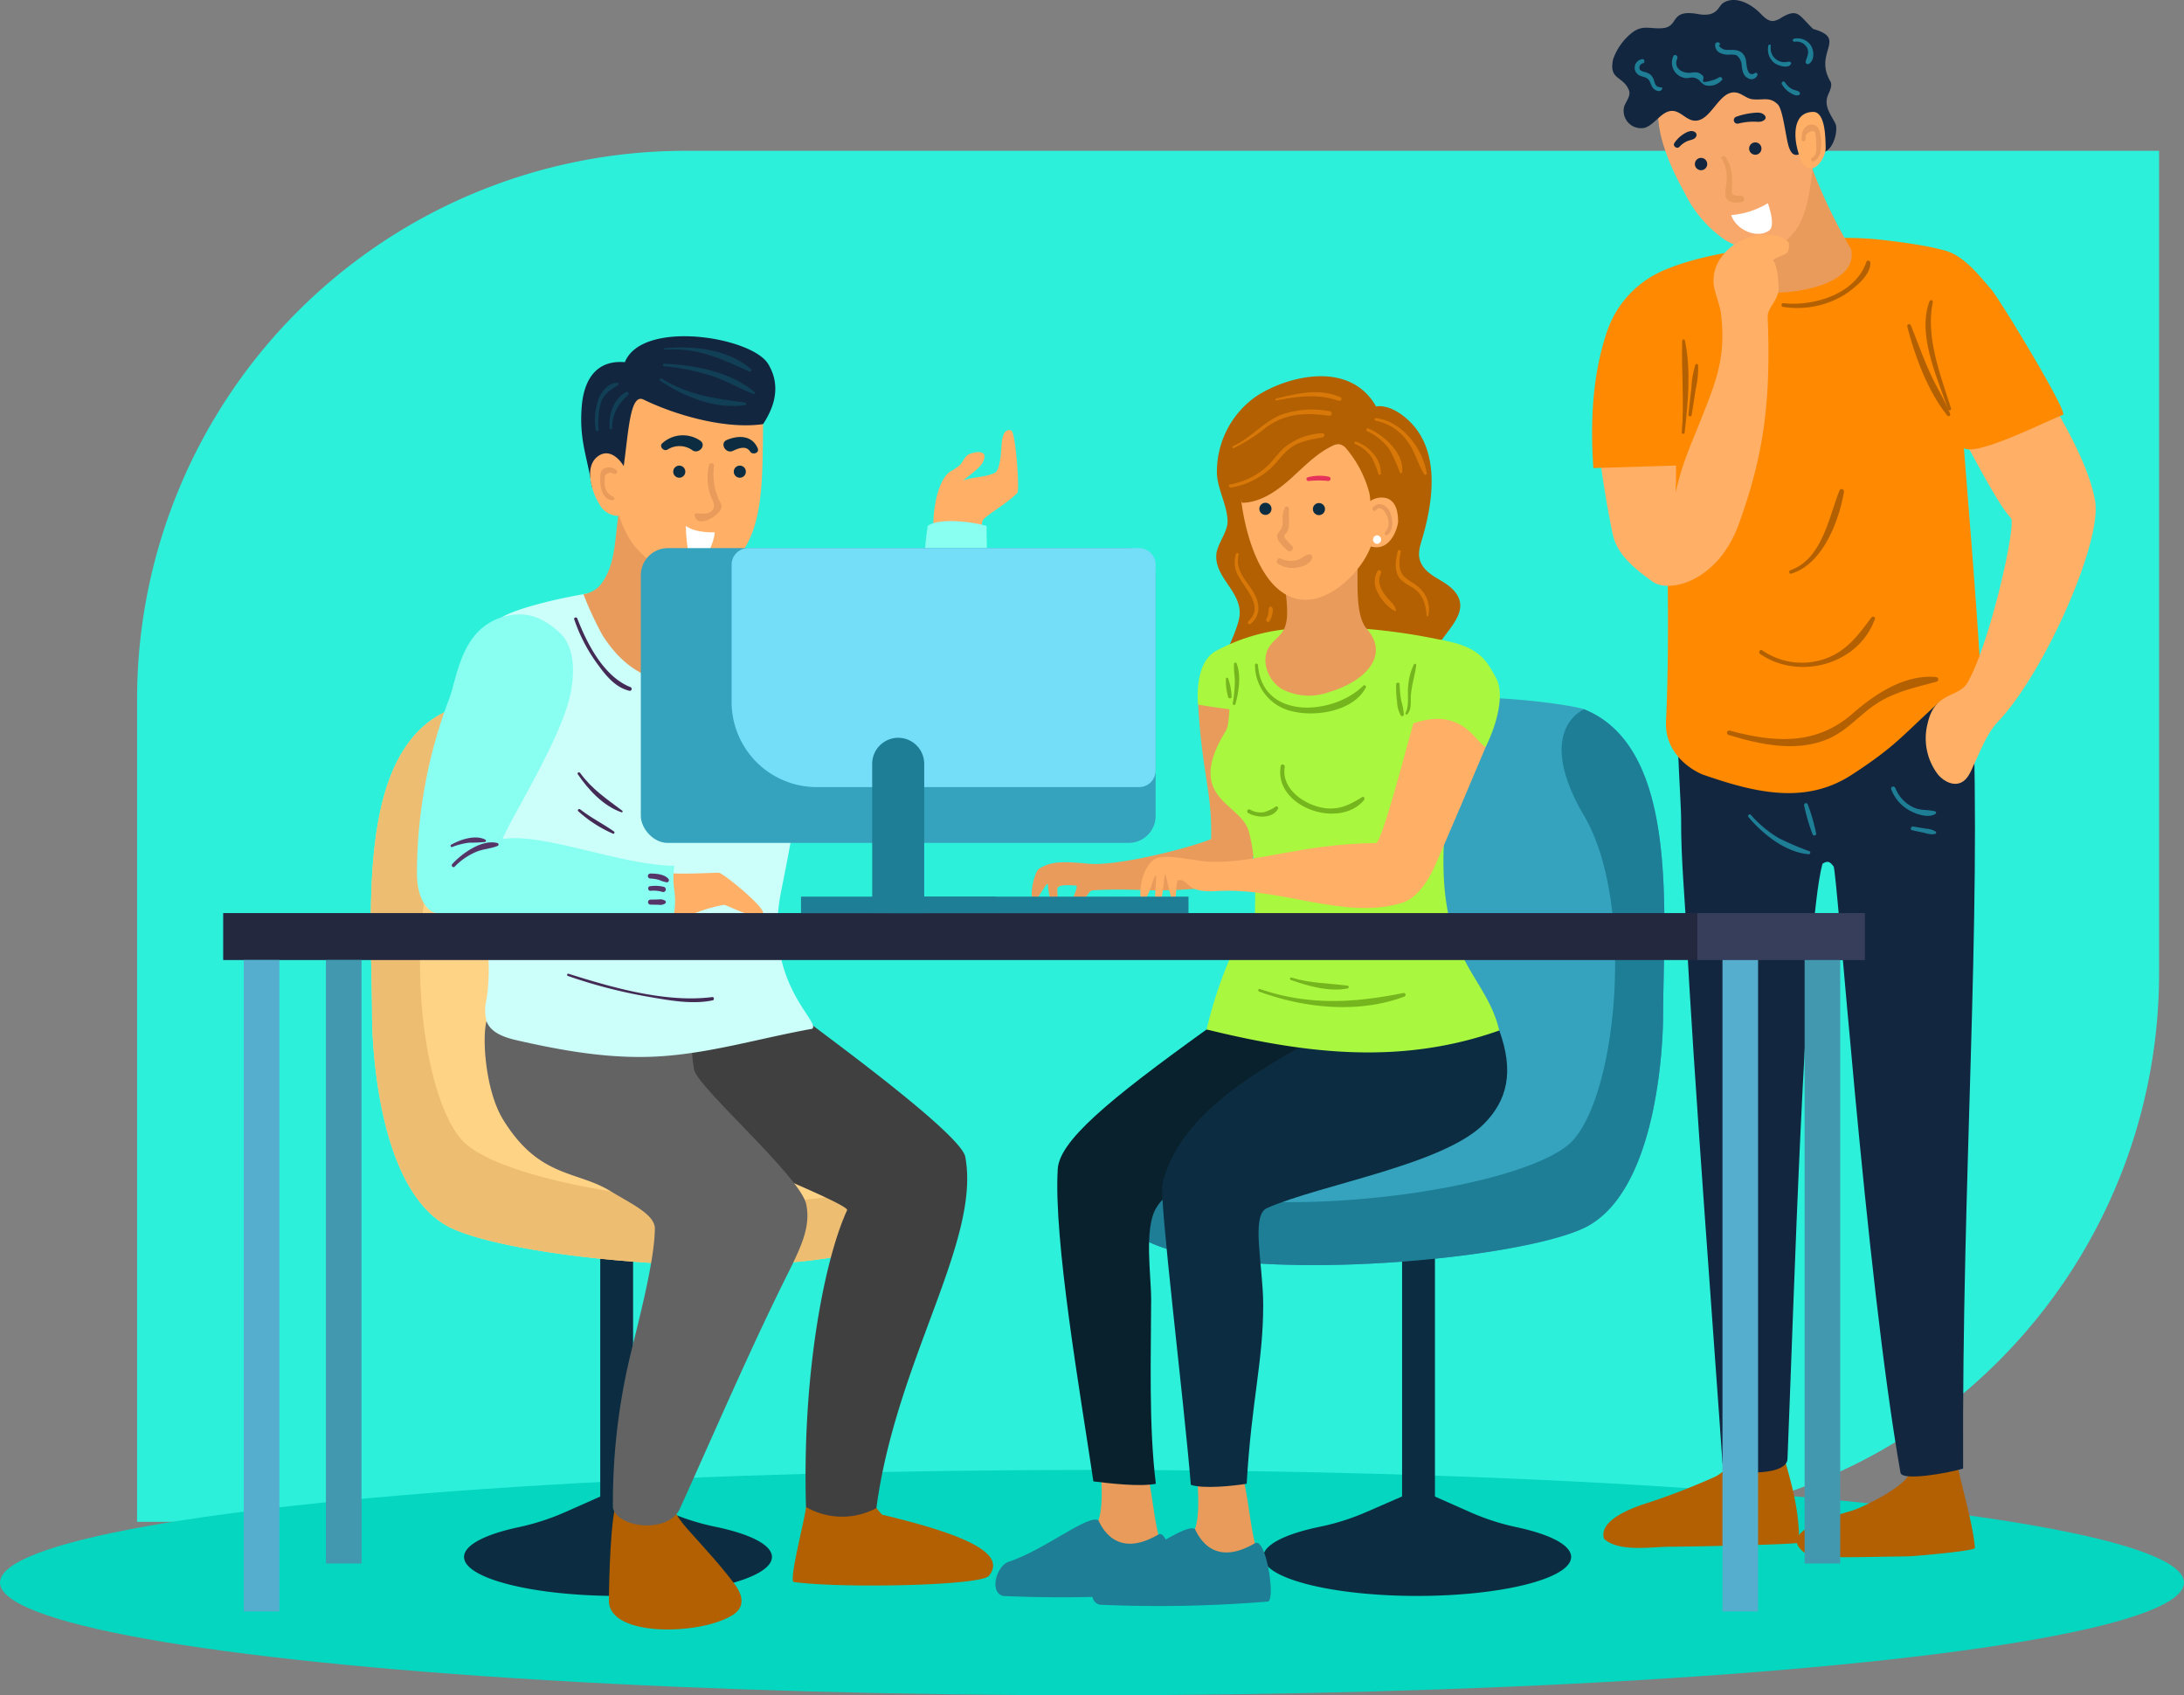 <svg xmlns="http://www.w3.org/2000/svg" width="318.636" height="247.298" viewBox="0 0 318.636 247.298">
  <rect x="0" y="0" width="318.636" height="247.298" fill="#808080" stroke="none"/>
  <g id="Grupo_128811" data-name="Grupo 128811" transform="translate(-895 -848.945)">
    <path id="Rectángulo_37513" data-name="Rectángulo 37513" d="M80,0H295a0,0,0,0,1,0,0V120a80,80,0,0,1-80,80H0a0,0,0,0,1,0,0V80A80,80,0,0,1,80,0Z" transform="translate(915 870.945)" fill="#2df0da"/>
    <g id="Grupo_128482" data-name="Grupo 128482" transform="translate(1612.374 1316.449)">
      <ellipse id="Elipse_5318" data-name="Elipse 5318" cx="159.318" cy="16.435" rx="159.318" ry="16.435" transform="translate(-717.374 -253.076)" fill="#05d6bf"/>
      <g id="Grupo_128385" data-name="Grupo 128385" transform="translate(-555.408 -365.772)">
        <path id="Trazado_187424" data-name="Trazado 187424" d="M-372.954-255.353c-.012,3.728-.749,25.93-11.668,30.976-11.614,5.364-60.406,9.031-66.92-.767a11.478,11.478,0,0,1-2.007-4.608,6.923,6.923,0,0,1,.132-2.745,5.871,5.871,0,0,1,.443-1.193A11.355,11.355,0,0,1-450.067-237c5.333-4.6,11.164-8.06,17.175-11.65,4.3-2.559,8.905-6.064,9.648-11.374,1.462-10.4-6.682-22.779-1.846-33.074a12.552,12.552,0,0,1,4.171-4.536c9.744-7.119,34.614-3.212,36.447-2.469C-370.484-294.449-372.911-270.215-372.954-255.353Z" transform="translate(453.627 301.843)" fill="#35a3be"/>
        <g id="Grupo_128384" data-name="Grupo 128384" transform="translate(22.329 73.014)">
          <rect id="Rectángulo_37546" data-name="Rectángulo 37546" width="4.794" height="46.69" transform="translate(20.263)" fill="#0c2d41"/>
          <path id="Trazado_187425" data-name="Trazado 187425" d="M-387.2-110.449l-7.4-3.283-7.5,3.268a34.118,34.118,0,0,1-6.789,2.178c-5.1,1.042-8.37,2.637-8.37,4.426,0,3.14,10.056,5.687,22.46,5.687s22.461-2.546,22.461-5.687c0-1.75-3.124-3.315-8.035-4.358A34.543,34.543,0,0,1-387.2-110.449Z" transform="translate(417.266 156.236)" fill="#0c2d41"/>
        </g>
        <path id="Trazado_187426" data-name="Trazado 187426" d="M-372.954-254.261c-.012,3.728-.749,25.93-11.668,30.976-11.614,5.364-60.406,9.031-66.92-.767a11.478,11.478,0,0,1-2.007-4.608,6.923,6.923,0,0,1,.132-2.745,14.558,14.558,0,0,1,3.565.971c17.708,7.191,57.194,1.5,63.738-5.693s9.036-34.757,1.641-47.342,0-15.545,0-15.545C-370.484-293.357-372.911-269.123-372.954-254.261Z" transform="translate(453.627 300.751)" fill="#1d7e96"/>
      </g>
      <g id="Grupo_128386" data-name="Grupo 128386" transform="translate(-663.276 -365.772)">
        <rect id="Rectángulo_37547" data-name="Rectángulo 37547" width="4.794" height="46.69" transform="translate(38.268 119.704) rotate(180)" fill="#0c2d41"/>
        <path id="Trazado_187427" data-name="Trazado 187427" d="M-629.094-255.353c.012,3.728.749,25.93,11.668,30.976,11.614,5.364,60.406,9.031,66.92-.767a11.47,11.47,0,0,0,2.008-4.608,6.922,6.922,0,0,0-.132-2.745,5.867,5.867,0,0,0-.443-1.193A11.354,11.354,0,0,0-551.981-237c-5.333-4.6-11.164-8.06-17.175-11.65-4.3-2.559-8.905-6.064-9.648-11.374-1.462-10.4,6.682-22.779,1.846-33.074a12.552,12.552,0,0,0-4.171-4.536c-9.744-7.119-34.614-3.212-36.447-2.469C-631.563-294.449-629.136-270.215-629.094-255.353Z" transform="translate(629.28 301.843)" fill="#ffd386"/>
        <path id="Trazado_187428" data-name="Trazado 187428" d="M-629.094-254.261c.012,3.728.749,25.93,11.668,30.976,11.614,5.364,60.406,9.031,66.92-.767a11.47,11.47,0,0,0,2.008-4.608,6.922,6.922,0,0,0-.132-2.745,14.559,14.559,0,0,0-3.565.971c-17.708,7.191-57.194,1.5-63.738-5.693s-9.037-34.757-1.642-47.342,0-15.545,0-15.545C-631.563-293.357-629.136-269.123-629.094-254.261Z" transform="translate(629.28 300.751)" fill="#edbe72"/>
        <path id="Trazado_187429" data-name="Trazado 187429" d="M-592.261-110.449l7.4-3.283,7.5,3.268a34.119,34.119,0,0,0,6.789,2.178c5.1,1.042,8.37,2.637,8.37,4.426,0,3.14-10.056,5.687-22.46,5.687s-22.461-2.546-22.461-5.687c0-1.75,3.124-3.315,8.035-4.358A34.541,34.541,0,0,0-592.261-110.449Z" transform="translate(620.728 229.251)" fill="#0c2d41"/>
      </g>
      <g id="Grupo_128413" data-name="Grupo 128413" transform="translate(-656.541 -418.454)">
        <g id="Grupo_128387" data-name="Grupo 128387" transform="translate(9.878 95.041)">
          <path id="Trazado_187430" data-name="Trazado 187430" d="M-528.878-100.5c6.742.944,27.3.56,28.465-.9,2.493-3.121-2.7-5.842-15.581-8.92a9.49,9.49,0,0,1-2.362-4.175c-2.275-.112-6.472,3.163-8.747,3.051C-527.2-109.92-529.688-100.54-528.878-100.5Z" transform="translate(573.984 187.186)" fill="#b26001"/>
          <path id="Trazado_187431" data-name="Trazado 187431" d="M-572.714-97.111c-.046,5.384,13.408,5.087,18.1,2.089,1.573-1,1.69-2.577.192-4.553-2.184-2.879-4.031-4.827-6.412-7.5-1.431-1.6-3.094-3.519-2.6-5.612-.08.338-5.771-.16-6.425-.01-3,.685-1.495-.276-1.988,2.134C-572.643-106.68-572.712-97.351-572.714-97.111Z" transform="translate(590.838 186.502)" fill="#b26001"/>
          <path id="Trazado_187432" data-name="Trazado 187432" d="M-516.506-208.2c2.285,12.3-10.086,29.663-12.969,51.24a10.563,10.563,0,0,1-10.27-.158c-.573-19.584,2.744-36.243,6-43.3.288-.625-9.988-4.856-14.132-6.719-3.276-1.474-6.64-3.008-9.124-5.6-4.344-4.538-5.154-11.411-4.677-17.674a2.566,2.566,0,0,1,.54-1.659,2.627,2.627,0,0,1,1.689-.563c6.962-.617,13.44-.308,20.72,5.286C-535.389-224.788-517.1-211.4-516.506-208.2Z" transform="translate(586.624 232.864)" fill="#404040"/>
          <path id="Trazado_187433" data-name="Trazado 187433" d="M-583.849-202.088c3.051,1.866,6.468,3.394,6.451,5.471-.04,4.88-2.548,14.088-3.668,18.838a91.949,91.949,0,0,0-2.448,21.907c.745,2.96,8.115,3.748,9.764.107,5.018-11.086,10.156-23.067,15.581-33.96,2.1-4.211,3.557-7.192,2.846-10.488-.862-4-15.749-16.952-16.341-19.572a26.244,26.244,0,0,1-.137-8.025l-25.282-2.2c-1.939-.168-4.431,1.46-4.875,3.117-.674,2.513-.149,10.2,2.439,14.391C-594.263-203.978-588.839-205.14-583.849-202.088Z" transform="translate(602.227 231.766)" fill="#636363"/>
        </g>
        <g id="Grupo_128388" data-name="Grupo 128388" transform="translate(43.514 13.694)">
          <path id="Trazado_187434" data-name="Trazado 187434" d="M-493.166-359.284a7.18,7.18,0,0,0,1.439-.975c.475-.513.7-1.3,1.344-1.571.919-.4,3.014-.717,1.907,1.306-.534.976-3.274,2.774-2.688,2.515,1.553-.567,2.993-.39,4.493-1.087.809-.376.924-3.067,1-4.154s.358-2.35,1.4-2.033c.66.2,1.255,8.74.9,9.111-1.411,1.46-3.922,2.852-4.894,3.807-.752.74.407,2.28-.9,3.176-1.2.816-4.953,3.669-6.161,0C-496.108-351.563-495.333-357.863-493.166-359.284Z" transform="translate(527.452 365.331)" fill="#ffaf66"/>
          <path id="Trazado_187435" data-name="Trazado 187435" d="M-522-313.96c6.059-6.534,4.048-19.383,5.546-29.058,1.6-1.181,6.29-.664,8.59,0,0,10.348,2.091,27.518-1.96,35.193a15.274,15.274,0,0,1-4.28,5.625c-2.884,2.036-6.824,1.947-10.168.813s-6.288-3.174-9.369-4.9c-3.12-1.745-6.441-3.2-9.222-5.443-5-4.036-7.816-16.469,1.807-16.753C-534.148-328.684-525.671-318.942-522-313.96Z" transform="translate(547.453 356.993)" fill="#89fff2"/>
        </g>
        <g id="Grupo_128394" data-name="Grupo 128394" transform="translate(6.355 37.198)">
          <path id="Trazado_187436" data-name="Trazado 187436" d="M-607.227-314.566c-1.411,3.615-.332,6.583-.493,10.46-.256,6.152-.5,12.4.973,18.38.742,3.008,1.914,5.908,2.481,8.954a29.111,29.111,0,0,1,.065,9.45,6.14,6.14,0,0,0,.028,2.987c.638,1.73,2.7,2.391,4.494,2.8,6.584,1.5,13.311,2.683,20.057,2.367,7.771-.364,15.3-2.693,22.958-4.057,1.374-.954-7.157-6.739-4.558-19.878,1.357-6.864,2.784-13.772,2.916-20.768.1-5.249-.876-10.453-1.846-15.613a6.344,6.344,0,0,0-1.16-3.072c-1-1.157-2.662-1.427-4.18-1.624-8.048-1.041-15.716-3.975-24.535-2.443-4.714.819-10.039,2.2-11.905,3.367C-604.7-321.523-605.727-318.411-607.227-314.566Z" transform="translate(607.964 327.057)" fill="#ccfff9"/>
          <g id="Grupo_128393" data-name="Grupo 128393" transform="translate(15.55 3.825)">
            <g id="Grupo_128389" data-name="Grupo 128389" transform="translate(1.027)">
              <path id="Trazado_187437" data-name="Trazado 187437" d="M-580.955-320.544a23.932,23.932,0,0,0,3.312,6.41c1.232,1.692,2.585,3.476,4.714,4a.281.281,0,0,0,.149-.542c-3.861-1.537-6.3-6.309-7.724-9.993-.107-.276-.551-.165-.451.125Z" transform="translate(580.97 320.827)" fill="#442b56"/>
            </g>
            <g id="Grupo_128390" data-name="Grupo 128390" transform="translate(1.524 22.588)">
              <path id="Trazado_187438" data-name="Trazado 187438" d="M-580.126-283.76c1.544,2.272,3.726,4.637,6.387,5.553.152.052.211-.157.1-.239-2.281-1.71-4.451-3.158-6.148-5.512-.146-.2-.483-.013-.34.2Z" transform="translate(580.161 284.044)" fill="#442b56"/>
            </g>
            <g id="Grupo_128391" data-name="Grupo 128391" transform="translate(1.566 27.949)">
              <path id="Trazado_187439" data-name="Trazado 187439" d="M-580.024-274.992a18.72,18.72,0,0,0,5.063,3.27c.2.072.291-.217.137-.325-1.61-1.132-3.361-2-4.921-3.223-.2-.154-.476.117-.278.278Z" transform="translate(580.092 275.316)" fill="#442b56"/>
            </g>
            <g id="Grupo_128392" data-name="Grupo 128392" transform="translate(0 51.965)">
              <path id="Trazado_187440" data-name="Trazado 187440" d="M-582.525-235.874a73.972,73.972,0,0,0,11.71,3.03c3.048.517,6.36,1.17,9.418.526.263-.055.209-.513-.065-.478-6.788.866-14.537-1.377-20.974-3.4-.209-.066-.294.255-.09.325Z" transform="translate(582.642 236.207)" fill="#442b56"/>
            </g>
          </g>
        </g>
        <g id="Grupo_128404" data-name="Grupo 128404" transform="translate(23.962)">
          <path id="Trazado_187441" data-name="Trazado 187441" d="M-578.757-334.637a49.427,49.427,0,0,0,2.768,5.964c3.814,6,8.24,6.891,11.8,6.936,5.784.072,9.723-10.533,9.667-11.087-.084-.824-2.849-.375-3.283-1.081-1.268-2.06.164-9.286-.317-9.221-4.514.6-14.814-8.392-15.562-2.928-.472,3.449-.472,7.074-2.307,9.664A3.943,3.943,0,0,1-578.757-334.637Z" transform="translate(579.086 372.269)" fill="#e89b5b"/>
          <path id="Trazado_187442" data-name="Trazado 187442" d="M-568.738-353.369c1.711,1.972,6.73,6.4,10.812,4.715a10.907,10.907,0,0,0,3.9-2.971c3.86-4.373,3.79-10.8,3.884-19.713.044-4.229-3.207-4.711-7.155-6.229-4.479-1.722-11.738-1.691-13.827,2.7C-573.7-369.464-572.606-357.827-568.738-353.369Z" transform="translate(576.68 384.156)" fill="#ffaf66"/>
          <path id="Trazado_187443" data-name="Trazado 187443" d="M-554.435-342.575s.061,5.738,1.511,5.62c1.349-.111,2.674-3.391,2.7-4.691C-550.22-341.646-552.924-341.476-554.435-342.575Z" transform="translate(569.7 370.243)" fill="#fff"/>
          <path id="Trazado_187444" data-name="Trazado 187444" d="M-573.087-368.686c.712-5.158.93-10.659,2.893-9.706,5.14,2.5,12.349,4.344,17.436,3.58,1.646-2.485,2.66-5.6.744-8.774-2.385-3.952-18.355-6.553-20.91-.261-5.394-.449-6.136,4.562-6.29,6.465-.407,5.032.879,7.445,1.462,11.728a18.637,18.637,0,0,1,4.108,1.274C-573.648-365.061-572.907-366.758-573.087-368.686Z" transform="translate(579.292 387.63)" fill="#12263f"/>
          <path id="Trazado_187445" data-name="Trazado 187445" d="M-571.462-356.093c-.553-2.1-2.417-4.529-4.308-3.462-2.4,1.352-1.263,5.238-.046,7.169a3.2,3.2,0,0,0,2.744,1.7C-570.535-350.836-571.462-356.093-571.462-356.093Z" transform="translate(578.477 376.896)" fill="#ffaf66"/>
          <circle id="Elipse_5319" data-name="Elipse 5319" cx="0.884" cy="0.884" r="0.884" transform="translate(13.424 18.872)" fill="#0c2d41"/>
          <g id="Grupo_128395" data-name="Grupo 128395" transform="translate(16.535 18.517)">
            <path id="Trazado_187446" data-name="Trazado 187446" d="M-550.244-357.22a8.046,8.046,0,0,0,.152,4.272c.193.628.711,1.368.542,1.924-.341,1.123-1.72.913-2.574.862a.246.246,0,0,0-.235.308c.428,1.859,3.026.273,3.661-.619.485-.68.211-1-.124-1.7a9.054,9.054,0,0,1-.7-4.947c.042-.412-.623-.493-.717-.1Z" transform="translate(552.366 357.478)" fill="#e89b5b"/>
          </g>
          <g id="Grupo_128396" data-name="Grupo 128396" transform="translate(11.657 14.439)">
            <path id="Trazado_187447" data-name="Trazado 187447" d="M-559.38-362.018a3.249,3.249,0,0,1,3.543.026c.9.765,2.2-.563,1.291-1.291a4.471,4.471,0,0,0-5.566.316c-.549.434.154,1.278.732.948Z" transform="translate(560.31 364.117)" fill="#0c2d41"/>
          </g>
          <circle id="Elipse_5320" data-name="Elipse 5320" cx="0.884" cy="0.884" r="0.884" transform="translate(22.257 18.872)" fill="#0c2d41"/>
          <g id="Grupo_128397" data-name="Grupo 128397" transform="translate(20.752 14.694)">
            <path id="Trazado_187448" data-name="Trazado 187448" d="M-540.491-362.028c-.8-1.94-2.833-1.963-4.537-1.228-1.062.458-.147,2.085.922,1.576.824-.392,1.906-.823,2.511.117.349.542,1.377.2,1.1-.466Z" transform="translate(545.5 363.702)" fill="#0c2d41"/>
          </g>
          <g id="Grupo_128398" data-name="Grupo 128398" transform="translate(2.775 19.121)">
            <path id="Trazado_187449" data-name="Trazado 187449" d="M-572.454-356.127a1.717,1.717,0,0,0-1.869-.141c-.485.357-.44,1.007-.449,1.544-.02,1.175.333,2.977,1.823,3.027a.26.26,0,0,0,.13-.48,2.02,2.02,0,0,1-1.3-1.853,4.111,4.111,0,0,1,0-.833q-.075-.7.835-.862.288.1.58.189a.324.324,0,0,0,.249-.59Z" transform="translate(574.773 356.494)" fill="#e89b5b"/>
          </g>
          <g id="Grupo_128399" data-name="Grupo 128399" transform="translate(11.452 6.144)">
            <path id="Trazado_187450" data-name="Trazado 187450" d="M-560.559-377.273c3.448,2.342,8.153,4.216,12.394,3.545.234-.037.142-.352-.051-.377-4.5-.585-8.175-1.049-12.154-3.491-.208-.128-.387.189-.189.323Z" transform="translate(560.644 377.625)" fill="#113f56"/>
          </g>
          <g id="Grupo_128400" data-name="Grupo 128400" transform="translate(11.921 4.014)">
            <path id="Trazado_187451" data-name="Trazado 187451" d="M-559.7-380.729a31.737,31.737,0,0,1,7.187,1.489c2.052.7,3.895,1.828,5.914,2.582a.151.151,0,0,0,.146-.251c-3.419-2.988-8.847-4.018-13.247-4.185-.238-.009-.23.343,0,.365Z" transform="translate(559.88 381.094)" fill="#113f56"/>
          </g>
          <g id="Grupo_128401" data-name="Grupo 128401" transform="translate(2.034 6.802)">
            <path id="Trazado_187452" data-name="Trazado 187452" d="M-575.467-369.718a11.026,11.026,0,0,1,.319-3.9c.475-1.4,1.381-1.866,2.518-2.63a.166.166,0,0,0-.083-.306c-1.177-.083-2.167,1.084-2.654,2.047a8.819,8.819,0,0,0-.521,4.784c.023.267.43.275.421,0Z" transform="translate(575.98 376.554)" fill="#113f56"/>
          </g>
          <g id="Grupo_128402" data-name="Grupo 128402" transform="translate(4.129 8.114)">
            <path id="Trazado_187453" data-name="Trazado 187453" d="M-572.207-369.1a6.487,6.487,0,0,1,.673-2.815,9.051,9.051,0,0,1,1.682-2.049.268.268,0,0,0-.323-.419c-1.791.943-2.6,3.39-2.35,5.283a.159.159,0,0,0,.318,0Z" transform="translate(572.569 374.418)" fill="#113f56"/>
          </g>
          <g id="Grupo_128403" data-name="Grupo 128403" transform="translate(12.002 1.633)">
            <path id="Trazado_187454" data-name="Trazado 187454" d="M-559.653-384.64c4.745-.351,8.216,1.258,12.4,3.176.214.1.48-.173.272-.353-3.341-2.9-8.444-3.462-12.672-3.02-.124.013-.128.206,0,.2Z" transform="translate(559.748 384.971)" fill="#113f56"/>
          </g>
        </g>
        <g id="Grupo_128412" data-name="Grupo 128412" transform="translate(0 40.572)">
          <g id="Grupo_128405" data-name="Grupo 128405">
            <path id="Trazado_187455" data-name="Trazado 187455" d="M-555.015-260.829c.558-.02,6.6,4.88,6.487,5.893-.171,1.552-5.1-1.145-5.712-1.2a21.224,21.224,0,0,0-4.189,1.2c-2.116.9-3.661-.2-5.889-.776-3.207-.829-4.874-3.072-3.565-6.116C-563.5-260.452-560.652-260.629-555.015-260.829Z" transform="translate(599.025 298.511)" fill="#ffaf66"/>
            <path id="Trazado_187456" data-name="Trazado 187456" d="M-613.686-309.056a71.854,71.854,0,0,0-4.627,25.125c-.029,4.295,1.875,5.882,2.847,5.943a228.105,228.105,0,0,0,34.674,0c.466-3.245-.437-3.646.029-6.891-8.015-.139-19.171-4.894-25.064-3.9,1.153-2.935,7.99-13.777,9.688-20.269.855-3.272,1.088-7.6-1.4-9.888-2.995-2.76-5.656-3.058-8.39-2.2C-611.957-319.238-612.407-312.323-613.686-309.056Z" transform="translate(618.313 321.563)" fill="#89fff2"/>
          </g>
          <g id="Grupo_128411" data-name="Grupo 128411" transform="translate(4.904 32.542)">
            <g id="Grupo_128406" data-name="Grupo 128406" transform="translate(0.162 0.715)">
              <path id="Trazado_187457" data-name="Trazado 187457" d="M-609.62-263.869a9.488,9.488,0,0,1,3.2-2.181c1.006-.412,2.117-.426,3.09-.858.175-.078.115-.349-.052-.394-2.267-.6-5.174,1.5-6.6,3.062-.227.247.133.613.371.371Z" transform="translate(610.064 267.408)" fill="#553568"/>
            </g>
            <g id="Grupo_128407" data-name="Grupo 128407">
              <path id="Trazado_187458" data-name="Trazado 187458" d="M-610.1-267.177a10.066,10.066,0,0,1,2.5-.631,22.927,22.927,0,0,0,2.3-.1.189.189,0,0,0,.045-.342c-1.456-.762-3.664-.013-4.988.743-.174.1-.058.409.141.333Z" transform="translate(610.327 268.572)" fill="#553568"/>
            </g>
            <g id="Grupo_128408" data-name="Grupo 128408" transform="translate(28.802 5.268)">
              <path id="Trazado_187459" data-name="Trazado 187459" d="M-563.072-259.263a4.991,4.991,0,0,1,1.293.208,4.722,4.722,0,0,0,1.1.343.311.311,0,0,0,.267-.465c-.551-.716-1.823-.822-2.663-.816a.365.365,0,0,0,0,.73Z" transform="translate(563.425 259.993)" fill="#553568"/>
            </g>
            <g id="Grupo_128409" data-name="Grupo 128409" transform="translate(28.827 7.06)">
              <path id="Trazado_187460" data-name="Trazado 187460" d="M-563.055-256.351a4.5,4.5,0,0,1,1.761.165.374.374,0,0,0,.373-.1.355.355,0,0,0,.112-.271.4.4,0,0,0-.281-.37,5.225,5.225,0,0,0-2.054-.088c-.372.055-.289.7.09.662Z" transform="translate(563.385 257.075)" fill="#553568"/>
            </g>
            <g id="Grupo_128410" data-name="Grupo 128410" transform="translate(28.802 9.041)">
              <path id="Trazado_187461" data-name="Trazado 187461" d="M-563.073-253.09l1.229.024a1.272,1.272,0,0,0,.951-.207.259.259,0,0,0,0-.364,1.269,1.269,0,0,0-.951-.208l-1.229.024a.366.366,0,0,0,0,.731Z" transform="translate(563.425 253.849)" fill="#553568"/>
            </g>
          </g>
        </g>
      </g>
      <g id="Grupo_128449" data-name="Grupo 128449" transform="translate(-485.092 -467.504)">
        <g id="Grupo_128420" data-name="Grupo 128420" transform="translate(1.641 97.766)">
          <path id="Trazado_187462" data-name="Trazado 187462" d="M-274.217-121.489c-1.228,1.967-6.754,4.7-8.444,5.171-8.839,2.48-8.745,4.556-6.692,6.072,1.148.848,5.943.67,15.081.52,1.1-.018,9.8-.791,9.768-1.225-.382-4.493-2.771-11.291-3.373-16.777a1.155,1.155,0,0,0-.579-.848,1.536,1.536,0,0,0-.809-.117l-6.156.233C-274.057-128.51-273.83-122.109-274.217-121.489Z" transform="translate(318.717 238.991)" fill="#b26001"/>
          <path id="Trazado_187463" data-name="Trazado 187463" d="M-320.073-120.992a100.592,100.592,0,0,1-9.688,3.783c-2.881.87-7.419,2.717-6.592,5.316,2.217,1.977,6.768,1.153,9.738,1.145,3.747-.01,18.727-.341,18.727-.6.014-6.312-1.9-10.735-3.155-16.094a66.935,66.935,0,0,0-7.232-.234C-318.832-124.859-316.544-122.962-320.073-120.992Z" transform="translate(336.452 238.611)" fill="#b26001"/>
          <g id="Grupo_128419" data-name="Grupo 128419" transform="translate(10.742)">
            <path id="Trazado_187464" data-name="Trazado 187464" d="M-312.323-192.63c.111,1.675,9.372,2.144,9.484-.591.887-21.52,2.5-77.153,5.1-86.841.755-.487,1.077-.333,1.624.38s4.628,59.328,9.761,88.447c.222,1.257,6.9.075,9.14-.6-.206-42.379,2.715-79.658,1.374-112.361-3.521-4.035-18.72-4.557-26.784-3.836-5.235.469-13.293.6-16.333,5.7,0,5.118.606,13.912.6,15.644-.036,6.089.571,11.721.846,17.8C-316.812-253.276-313.117-204.542-312.323-192.63Z" transform="translate(318.96 308.301)" fill="#12263f"/>
            <g id="Grupo_128418" data-name="Grupo 128418" transform="translate(10.377 16.976)">
              <g id="Grupo_128414" data-name="Grupo 128414" transform="translate(0 4.046)">
                <path id="Trazado_187465" data-name="Trazado 187465" d="M-302-273.652c2.1,2.494,5.408,5.139,8.79,5.407a.231.231,0,0,0,.116-.427,44.223,44.223,0,0,1-4.469-1.907,16.838,16.838,0,0,1-4.1-3.41c-.205-.232-.533.105-.338.338Z" transform="translate(302.062 274.068)" fill="#12263f"/>
              </g>
              <g id="Grupo_128415" data-name="Grupo 128415" transform="translate(8.16 2.408)">
                <path id="Trazado_187466" data-name="Trazado 187466" d="M-288.763-276.394a27.069,27.069,0,0,0,1.251,4.252c.112.235.54.13.506-.137a27.1,27.1,0,0,0-1.224-4.262.277.277,0,0,0-.533.147Z" transform="translate(288.775 276.736)" fill="#12263f"/>
              </g>
              <g id="Grupo_128416" data-name="Grupo 128416" transform="translate(20.853)">
                <path id="Trazado_187467" data-name="Trazado 187467" d="M-268.083-280.279a5.891,5.891,0,0,0,2.674,3.11c1,.553,2.712,1.145,3.771.512a.218.218,0,0,0-.052-.394c-1.1-.279-2.146-.067-3.239-.613a5.217,5.217,0,0,1-2.549-2.781c-.146-.371-.75-.212-.6.166Z" transform="translate(268.105 280.656)" fill="#12263f"/>
              </g>
              <g id="Grupo_128417" data-name="Grupo 128417" transform="translate(23.737 5.821)">
                <path id="Trazado_187468" data-name="Trazado 187468" d="M-263.2-270.621l1.832.39a3.062,3.062,0,0,0,1.493.148c.137-.04.225-.251.093-.352a2.934,2.934,0,0,0-1.414-.422l-1.853-.314c-.357-.061-.516.473-.152.551Z" transform="translate(263.409 271.177)" fill="#12263f"/>
              </g>
            </g>
          </g>
        </g>
        <g id="Grupo_128422" data-name="Grupo 128422" transform="translate(10.074 34.699)">
          <path id="Trazado_187469" data-name="Trazado 187469" d="M-322.719-406.089c.081,19.31,1.62,46.171.708,65.625-.239,5.09,4.418,7.426,5.454,7.787,7.592,2.639,14.907,4.385,21.643,0,6.388-4.159,7.221-5.561,12.361-10.233,3.136-2.851,6.709.106,6.693-.2-1.061-20.224-3.6-45.209-4.658-65.433-.057-1.089-9.835-2.166-10.935-2.263a48.951,48.951,0,0,0-11.836.388C-310.864-409.241-317.44-408.485-322.719-406.089Z" transform="translate(322.719 411.001)" fill="#ff8900"/>
          <g id="Grupo_128421" data-name="Grupo 128421" transform="translate(34.855 1.681)">
            <path id="Trazado_187470" data-name="Trazado 187470" d="M-235.12-363.8c.956,5.992-7.351,24.925-14.226,32.16-1.509,1.587-2.437,4.041-3.378,6.018-.513,1.08-.933,2.382-2.038,2.841-1.147.478-2.466-.243-3.279-1.182a8.675,8.675,0,0,1-1.519-7.493c1.025-4.679,4.524-3.67,5.832-5.965,3.276-5.747,7.154-23.054,6.307-23.984-2.889-3.168-8.021-14.533-12.278-20.619-1.113-1.591,9.831-7.8,11.352-6.048C-244.423-383.538-236.292-371.143-235.12-363.8Z" transform="translate(263.587 400.59)" fill="#ffaf66"/>
            <path id="Trazado_187471" data-name="Trazado 187471" d="M-242.182-384.131c-2.943,1.141-13.11,6.352-14.63,4.737-2.856-3.035-3.053-6.767-5.261-10.3a23.433,23.433,0,0,1-3.885-11.725c-.076-3.529,1.705-7.26,5.829-6.806,3.055.336,5.569,3.607,7.46,5.788C-251.356-400.923-241.392-384.437-242.182-384.131Z" transform="translate(265.961 408.263)" fill="#ff8900"/>
          </g>
        </g>
        <g id="Grupo_128433" data-name="Grupo 128433" transform="translate(2.929)">
          <path id="Trazado_187472" data-name="Trazado 187472" d="M-288.5-416.472c1.2,5.729-10.846,7.257-15.951,5.828a1.944,1.944,0,0,1-1.315-.844c-.323-.662.125-1.417.465-2.071,1.793-3.453.626-7.634-.57-11.336-.361-1.116,10.5-6.563,11.478-3.926A76.446,76.446,0,0,0-288.5-416.472Z" transform="translate(323.366 452.851)" fill="#e89b5b"/>
          <path id="Trazado_187473" data-name="Trazado 187473" d="M-319.525-434.9a17.655,17.655,0,0,0,5.928,6.827c2.612,1.572,6.158,1.9,8.637.128s3.283-5.029,3.708-8.035a28.8,28.8,0,0,0,.018-9.719,13.748,13.748,0,0,0-4.807-8.261,10.958,10.958,0,0,0-9.731-1.735C-326.907-452.247-323.864-442.691-319.525-434.9Z" transform="translate(330.148 463.126)" fill="#f9a86b"/>
          <path id="Trazado_187474" data-name="Trazado 187474" d="M-331.908-454.327c.305.793-.415,1.571-.7,2.37a2.534,2.534,0,0,0,3.044,3.085c1.556-.541,2.515-2.622,4.152-2.44,1.065.118,1.809,1.2,2.865,1.385,2.6.446,3.7-4.527,6.3-4.071.853.149,1.525.9,2.386.978,1.608.147,2.473-.391,3.643.721.856.812,1.221,5.4,1.728,6.468.875,2.257,2.589-.382,3.082,0,2.914,2.257,4.164-2.466,3.626-3.622s-1.791-2.541-1.08-4.2c.266-.619.674-1.408.335-1.99-2.5-4.278,2.574-6.21-2.5-7.633-2.056-1.933-2.16-3.093-4.6-1.682a3.02,3.02,0,0,1-1.188.518c-.786.069-1.417-.594-1.971-1.156-1.418-1.436-3.689-2.563-5.387-1.471-.739.475-.792,2.126-3.675,1.613-4.323-.769-2.576,1.934-5.325,2.076-1.7.088-2.67-.482-4.122.524a8.407,8.407,0,0,0-2.926,4.014C-334.892-455.8-332.721-456.44-331.908-454.327Z" transform="translate(334.355 467.504)" fill="#12263f"/>
          <path id="Trazado_187475" data-name="Trazado 187475" d="M-288.242-440.923c-3.5.044-2.422,4.848-2.422,4.848,1.271,6.333,4.295,2.242,4.258.443C-286.435-436.953-286.407-440.946-288.242-440.923Z" transform="translate(317.554 457.246)" fill="#ffaf66"/>
          <path id="Trazado_187476" data-name="Trazado 187476" d="M-312.907-429.1a.9.9,0,0,1-.9.9.9.9,0,0,1-.9-.9.9.9,0,0,1,.9-.9A.9.9,0,0,1-312.907-429.1Z" transform="translate(326.772 453.031)" fill="#12263f"/>
          <path id="Trazado_187477" data-name="Trazado 187477" d="M-300.021-432.776a.9.9,0,0,1-.9.9.9.9,0,0,1-.9-.9.9.9,0,0,1,.9-.9A.9.9,0,0,1-300.021-432.776Z" transform="translate(321.799 454.449)" fill="#12263f"/>
          <g id="Grupo_128423" data-name="Grupo 128423" transform="translate(15.948 22.764)">
            <path id="Trazado_187478" data-name="Trazado 187478" d="M-308.334-429.983a5.167,5.167,0,0,1,.722,2.892c-.008.761-.245,1.565-.2,2.314.079,1.191,1.505,1.258,2.437,1.017.515-.134.338-.8-.115-.855a3.267,3.267,0,0,1-1.157-.163c-.372-.224-.23-.423-.208-.835a13.982,13.982,0,0,0,0-1.843,5.6,5.6,0,0,0-.952-2.838c-.224-.322-.746-.031-.534.312Z" transform="translate(308.384 430.434)" fill="#e99c5b"/>
          </g>
          <path id="Trazado_187479" data-name="Trazado 187479" d="M-300.738-419.24a12.111,12.111,0,0,1-5.351,1.736c.726,2.187,3.8,3.5,5.537,2.256C-299.519-415.987-300.738-419.24-300.738-419.24Z" transform="translate(323.447 448.879)" fill="#fff"/>
          <g id="Grupo_128424" data-name="Grupo 128424" transform="translate(9.006 19.119)">
            <path id="Trazado_187480" data-name="Trazado 187480" d="M-318.886-434.072a3.381,3.381,0,0,1,1.2-.849c.43-.173,1-.184,1.236-.645a.489.489,0,0,0-.074-.578c-.52-.468-1.239-.115-1.75.205a4.546,4.546,0,0,0-1.341,1.306c-.3.436.371.943.728.562Z" transform="translate(319.689 436.37)" fill="#12263f"/>
          </g>
          <g id="Grupo_128425" data-name="Grupo 128425" transform="translate(17.733 16.431)">
            <path id="Trazado_187481" data-name="Trazado 187481" d="M-304.84-439.144a9.309,9.309,0,0,1,2.266-.285c.594,0,1.185.143,1.637-.323a.4.4,0,0,0,.061-.477c-.422-.624-1.153-.543-1.834-.469a10.505,10.505,0,0,0-2.407.551.52.52,0,0,0,.276,1Z" transform="translate(305.478 440.747)" fill="#12263f"/>
          </g>
          <g id="Grupo_128426" data-name="Grupo 128426" transform="translate(27.641 18.164)">
            <path id="Trazado_187482" data-name="Trazado 187482" d="M-288.782-435.76a3.374,3.374,0,0,1,.092-.735q1.238-.946,1.353-.048a4.944,4.944,0,0,1,.1,1.14c.037.756.214,1.888-.581,2.325-.34.187-.039.691.3.518a2.032,2.032,0,0,0,.967-1.845,5.873,5.873,0,0,0-.272-2.821,1.176,1.176,0,0,0-1.482-.622c-.873.323-1.032,1.271-1.042,2.088a.281.281,0,0,0,.562,0Z" transform="translate(289.344 437.925)" fill="#e99c5b"/>
          </g>
          <g id="Grupo_128427" data-name="Grupo 128427" transform="translate(3.286 8.631)">
            <path id="Trazado_187483" data-name="Trazado 187483" d="M-327.885-453.448a1.253,1.253,0,0,0-.294,2.426c.52.214,1.033.216,1.339.771.22.4.275.834.631,1.148s1.059.525,1.218-.066a.132.132,0,0,0-.092-.161,2.023,2.023,0,0,1-.594-.114c-.338-.186-.386-.547-.5-.862a2.031,2.031,0,0,0-.507-.872,2.454,2.454,0,0,0-1-.433c-.327-.1-.658-.212-.638-.633a.637.637,0,0,1,.518-.6c.333-.075.268-.644-.082-.607Z" transform="translate(329.004 453.45)" fill="#1d7e96"/>
          </g>
          <g id="Grupo_128428" data-name="Grupo 128428" transform="translate(8.726 8.023)">
            <path id="Trazado_187484" data-name="Trazado 187484" d="M-319.948-454.266a2.255,2.255,0,0,0,1.885,3.2,3.608,3.608,0,0,0,.465-.043,1.567,1.567,0,0,1,1.6.55,1.987,1.987,0,0,0,.742.542,2.469,2.469,0,0,0,2.354-.72c.263-.237-.071-.582-.352-.456a6.713,6.713,0,0,1-.647.333c-2.86.895-1.147-.131-1.824-.622a1.547,1.547,0,0,0-.763-.416,3.085,3.085,0,0,0-.919.046c-1.173.123-2.587-.623-1.969-2.078.165-.388-.4-.729-.574-.336Z" transform="translate(320.146 454.44)" fill="#1d7e96"/>
          </g>
          <g id="Grupo_128429" data-name="Grupo 128429" transform="translate(15.016 6.169)">
            <path id="Trazado_187485" data-name="Trazado 187485" d="M-309.334-456.988l.033-.018a.224.224,0,0,0,0-.385.412.412,0,0,0-.377-.039.31.31,0,0,0-.219.287,1.258,1.258,0,0,0,.825,1.283,2.76,2.76,0,0,0,1.174.211,3.032,3.032,0,0,1,1.1.071,1.9,1.9,0,0,1,.771,1.49c.092.7.189,1.49.889,1.848a.955.955,0,0,0,1.4-.384c.1-.214-.112-.489-.346-.346-1.267.779-1.22-1.541-1.346-1.988a1.923,1.923,0,0,0-.56-.973,1.87,1.87,0,0,0-1-.395,8.91,8.91,0,0,0-.906-.018h-.3a1.419,1.419,0,0,1-1.156-.641l-.252-.327-.016.034a.213.213,0,0,0,.288.289Z" transform="translate(309.903 457.458)" fill="#1d7e96"/>
          </g>
          <g id="Grupo_128430" data-name="Grupo 128430" transform="translate(22.728 6.506)">
            <path id="Trazado_187486" data-name="Trazado 187486" d="M-297.279-456.784a2.509,2.509,0,0,0,.883,2.561c.507.381,2.1.911,2.427.087a.178.178,0,0,0-.082-.2c-.271-.166-.451-.033-.755-.013a2.082,2.082,0,0,1-1.158-.276,2.064,2.064,0,0,1-.967-2.111c.026-.2-.306-.241-.349-.047Z" transform="translate(297.344 456.91)" fill="#1d7e96"/>
          </g>
          <g id="Grupo_128431" data-name="Grupo 128431" transform="translate(24.715 11.88)">
            <path id="Trazado_187487" data-name="Trazado 187487" d="M-294.072-447.769a3.416,3.416,0,0,0,1.166,1.232c.376.235,1.021.609,1.418.292a.23.23,0,0,0,.036-.278c-.215-.338-.75-.322-1.092-.5a2.829,2.829,0,0,1-1.075-1.008.263.263,0,0,0-.453.265Z" transform="translate(294.109 448.158)" fill="#1d7e96"/>
          </g>
          <g id="Grupo_128432" data-name="Grupo 128432" transform="translate(26.351 5.595)">
            <path id="Trazado_187488" data-name="Trazado 187488" d="M-291.161-457.9a1.708,1.708,0,0,1,1.837.965c.31.743-.073,1.223-.24,1.914a.313.313,0,0,0,.454.349c.884-.51.783-1.975.284-2.72a2.346,2.346,0,0,0-2.456-.941c-.289.063-.158.473.12.434Z" transform="translate(291.444 458.394)" fill="#1d7e96"/>
          </g>
        </g>
        <g id="Grupo_128434" data-name="Grupo 128434" transform="translate(0 34.232)">
          <path id="Trazado_187489" data-name="Trazado 187489" d="M-335.554-367.9c.678,2.912,3.286,4.974,5.783,6.757,2.434,1.737,9.538,0,12.582-8.425,3.648-10.1,4.691-17.863,4.2-30.217-.051-1.27,1.656-2.545,1.6-4.195-.148-4.228-1.056-3.941-.807-4.095,1.831-1.124,2.392-.5,2.305-2.5-1.5-1.9-7.4-1.826-10.153,2.53a5.686,5.686,0,0,0-.833,3.363c.053,1.118.917,3.2,1.057,4.307.78,6.165-.582,9.687-2.541,14.67-2.072,5.271-2.935,6.8-4.075,11.578a57.812,57.812,0,0,0-.335-10.08c-2.31.228-10.864-2.32-10.986.3C-337.934-380.224-336.058-370.07-335.554-367.9Z" transform="translate(338.603 411.76)" fill="#ffaf66"/>
          <path id="Trazado_187490" data-name="Trazado 187490" d="M-336.988-394.263c-2.108,6.317-2.41,13.159-1.952,19.8l12.353-.383c.162-2.528,1.268-14.2.689-18.8-.385-3.066.145-11.1-3.152-9.49A14.848,14.848,0,0,0-336.988-394.263Z" transform="translate(339.124 408.513)" fill="#ff8900"/>
        </g>
        <g id="Grupo_128443" data-name="Grupo 128443" transform="translate(13.083 38.021)">
          <g id="Grupo_128435" data-name="Grupo 128435" transform="translate(14.555)">
            <path id="Trazado_187491" data-name="Trazado 187491" d="M-293.922-398.844a13.317,13.317,0,0,0,8.928-1.729c1.362-.887,3.941-2.864,3.83-4.726a.3.3,0,0,0-.588-.08c-1.587,4.668-7.663,6.488-12.1,5.992-.307-.034-.381.491-.074.543Z" transform="translate(294.118 405.591)" fill="#b26001"/>
          </g>
          <g id="Grupo_128436" data-name="Grupo 128436" transform="translate(35.562 5.777)">
            <path id="Trazado_187492" data-name="Trazado 187492" d="M-256.191-380.409c-1.518-4.837-3.723-10.359-2.657-15.463a.253.253,0,0,0-.488-.135c-1.826,4.8,1.153,11.169,2.711,15.717.093.271.521.159.434-.119Z" transform="translate(259.91 396.183)" fill="#b26001"/>
          </g>
          <g id="Grupo_128437" data-name="Grupo 128437" transform="translate(32.884 9.263)">
            <path id="Trazado_187493" data-name="Trazado 187493" d="M-264.26-390.17c1.1,4.3,3.035,9.558,5.866,13.014a.24.24,0,0,0,.4-.232c-.728-1.932-1.874-3.7-2.747-5.57-1.123-2.407-2-4.9-2.985-7.359a.277.277,0,0,0-.533.147Z" transform="translate(264.271 390.507)" fill="#b26001"/>
          </g>
          <g id="Grupo_128438" data-name="Grupo 128438" transform="translate(0 11.492)">
            <path id="Trazado_187494" data-name="Trazado 187494" d="M-317.4-373.3c.481-4.331.954-9.138.031-13.436-.048-.223-.38-.163-.386.052-.141,4.474.318,8.891-.066,13.384-.023.272.392.265.421,0Z" transform="translate(317.82 386.876)" fill="#b26001"/>
          </g>
          <g id="Grupo_128439" data-name="Grupo 128439" transform="translate(0.961 15.073)">
            <path id="Trazado_187495" data-name="Trazado 187495" d="M-315.774-373.581c.2-1.283.411-2.566.6-3.853a13.5,13.5,0,0,0,.342-3.408.212.212,0,0,0-.413-.056,13.583,13.583,0,0,0-.566,3.377c-.159,1.29-.3,2.583-.438,3.875-.029.27.435.336.478.064Z" transform="translate(316.254 381.046)" fill="#b26001"/>
          </g>
          <g id="Grupo_128440" data-name="Grupo 128440" transform="translate(6.596 60.706)">
            <path id="Trazado_187496" data-name="Trazado 187496" d="M-306.849-298.258c4.592,1.4,9.776,2.547,14.4.634,2.439-1.008,4.17-2.918,6.218-4.5,3.007-2.326,6.193-2.917,9.742-3.906a.339.339,0,0,0-.09-.662c-4.59-.425-8.9,2.467-12.189,5.337-5.338,4.661-11.429,4.218-17.91,2.467a.328.328,0,0,0-.174.632Z" transform="translate(307.079 306.736)" fill="#b26001"/>
          </g>
          <g id="Grupo_128441" data-name="Grupo 128441" transform="translate(11.292 51.943)">
            <path id="Trazado_187497" data-name="Trazado 187497" d="M-299.293-315.567c5.636,3.874,14.344,1.6,16.738-5.1.115-.324-.338-.452-.513-.217-1.949,2.625-3.658,4.986-6.923,6.071a10.188,10.188,0,0,1-8.99-1.286c-.333-.221-.637.31-.312.534Z" transform="translate(299.432 321.006)" fill="#b26001"/>
          </g>
          <g id="Grupo_128442" data-name="Grupo 128442" transform="translate(15.673 33.32)">
            <path id="Trazado_187498" data-name="Trazado 187498" d="M-291.984-338.991c4.583-1.416,6.925-7.626,7.676-11.915a.347.347,0,0,0-.668-.184c-1.582,4-2.525,9.942-7.145,11.6-.308.111-.184.6.137.5Z" transform="translate(292.298 351.332)" fill="#b26001"/>
          </g>
        </g>
        <g id="Grupo_128448" data-name="Grupo 128448" transform="translate(22.76 114.743)">
          <g id="Grupo_128444" data-name="Grupo 128444" transform="translate(0 4.046)">
            <path id="Trazado_187499" data-name="Trazado 187499" d="M-302-273.652c2.1,2.494,5.408,5.139,8.79,5.407a.231.231,0,0,0,.116-.427,44.223,44.223,0,0,1-4.469-1.907,16.838,16.838,0,0,1-4.1-3.41c-.205-.232-.533.105-.338.338Z" transform="translate(302.062 274.068)" fill="#1d7e96"/>
          </g>
          <g id="Grupo_128445" data-name="Grupo 128445" transform="translate(8.16 2.408)">
            <path id="Trazado_187500" data-name="Trazado 187500" d="M-288.763-276.394a27.069,27.069,0,0,0,1.251,4.252c.112.235.54.13.506-.137a27.1,27.1,0,0,0-1.224-4.262.277.277,0,0,0-.533.147Z" transform="translate(288.775 276.736)" fill="#1d7e96"/>
          </g>
          <g id="Grupo_128446" data-name="Grupo 128446" transform="translate(20.853)">
            <path id="Trazado_187501" data-name="Trazado 187501" d="M-268.083-280.279a5.891,5.891,0,0,0,2.674,3.11c1,.553,2.712,1.145,3.771.512a.218.218,0,0,0-.052-.394c-1.1-.279-2.146-.067-3.239-.613a5.217,5.217,0,0,1-2.549-2.781c-.146-.371-.75-.212-.6.166Z" transform="translate(268.105 280.656)" fill="#1d7e96"/>
          </g>
          <g id="Grupo_128447" data-name="Grupo 128447" transform="translate(23.737 5.821)">
            <path id="Trazado_187502" data-name="Trazado 187502" d="M-263.2-270.621l1.832.39a3.062,3.062,0,0,0,1.493.148c.137-.04.225-.251.093-.352a2.934,2.934,0,0,0-1.414-.422l-1.853-.314c-.357-.061-.516.473-.152.551Z" transform="translate(263.409 271.177)" fill="#1d7e96"/>
          </g>
        </g>
      </g>
      <g id="Grupo_128478" data-name="Grupo 128478" transform="translate(-572.144 -412.621)">
        <path id="Trazado_187503" data-name="Trazado 187503" d="M-398.413-354.3c-.505,1.7-1.149,3.6,1.967,5.5,1.323.809,2.751,1.53,3.391,3,.939,2.154-1.151,4.277-2.477,6.156a11,11,0,0,0-1.3,9.6,15.021,15.021,0,0,1,.829,2.557,6.89,6.89,0,0,1-.214,2.7,12.255,12.255,0,0,1-7.577,8.672,10.5,10.5,0,0,1-10.577-2.548,11.864,11.864,0,0,1-9.366-5.423c-2.176-3.271,1.426-13.829-1.977-11.625-4.836,3.134.741-4.722.72-7.922-.021-3.233-3.6-5.179-3.423-8.419.086-1.54,1.655-3.334,1.648-4.877-.01-2.3-1.519-4.83-1.556-7.108a13.4,13.4,0,0,1,5.843-11.237c4.574-2.939,13.574-5.183,17.379,1.56,0,0,2.025-.549,4.8,2.085C-397.35-368.825-395.616-363.69-398.413-354.3Z" transform="translate(460.637 378.131)" fill="#b26001"/>
        <g id="Grupo_128450" data-name="Grupo 128450" transform="translate(0 92.047)">
          <path id="Trazado_187504" data-name="Trazado 187504" d="M-461.826-112.684c-.943,2.467-3.153,4.225-5.445,5.537a8.982,8.982,0,0,0-2.4,1.689,2.538,2.538,0,0,0-.547,2.723q8.592-1.993,17.273-3.578a1.138,1.138,0,0,0,.871-.456,1.137,1.137,0,0,0-.094-.924c-1.921-4.715-1.533-10.266-3.454-14.981-.1-.243-2.516.338-2.727.182a25.353,25.353,0,0,0-3.434-.242S-460.758-115.48-461.826-112.684Z" transform="translate(476.843 187.526)" fill="#e89b5b"/>
          <path id="Trazado_187505" data-name="Trazado 187505" d="M-457.114-104.35c-5.962,3.487-8.136-.792-8.747-2.082-1.481-.888-7.97,4.386-13.057,6.035-1.831.593-2.913,4.544-.8,5.012a195.643,195.643,0,0,0,24.558-.468C-454.116-96.483-455.5-105.291-457.114-104.35Z" transform="translate(480.879 181.274)" fill="#1d7e96"/>
          <path id="Trazado_187506" data-name="Trazado 187506" d="M-438.886-110.611c-.943,2.467-3.153,4.225-5.445,5.537a8.982,8.982,0,0,0-2.4,1.689,2.538,2.538,0,0,0-.547,2.723q8.592-1.993,17.273-3.578a1.138,1.138,0,0,0,.871-.456,1.137,1.137,0,0,0-.094-.924c-1.921-4.715-1.533-10.266-3.454-14.981-.1-.243-2.516.338-2.727.182a25.347,25.347,0,0,0-3.434-.242S-437.819-113.407-438.886-110.611Z" transform="translate(467.991 186.726)" fill="#e89b5b"/>
          <path id="Trazado_187507" data-name="Trazado 187507" d="M-434.175-102.277c-5.962,3.487-8.136-.792-8.747-2.082-1.481-.888-7.97,4.386-13.058,6.035-1.831.593-2.913,4.544-.8,5.012a195.51,195.51,0,0,0,24.558-.467C-431.177-94.41-432.566-103.218-434.175-102.277Z" transform="translate(472.027 180.474)" fill="#1d7e96"/>
          <path id="Trazado_187508" data-name="Trazado 187508" d="M-466.12-203.956c-.62,10.382,3.3,32.72,5.2,45.55,2.355.291,6.788.814,9.114.348-1.051-8.405-.7-18.778-.685-26.87.006-3.518-1.049-10.224.685-13.285,1.428-2.521,4.766-3.944,10.157-6.2s11.079-3.121,16.722-4.638c11.644-3.13,10.879-14.265,8.464-17.469-6.626,1.256-21.239,1.961-27.938,2.187C-458.915-213.9-465.876-208.038-466.12-203.956Z" transform="translate(475.209 227.577)" fill="#09212d"/>
          <path id="Trazado_187509" data-name="Trazado 187509" d="M-441.227-202.524c-.523,2.182,3.133,31.619,4.136,43.954,1.856.628,6.215.154,8.149-.154.723-12.33,2.41-17.725,2.41-26.121,0-5.765-1.851-13.04.561-14.1,7.82-3.431,25.726-6.307,31.638-12.27,3.442-3.472,4.418-7.636,2.247-13.634-.656-1.813-4.957-2.35-6.745-3.073-1.522-.616-3.244-.229-4.838.165-5.278,1.3-8.438.208-13.158,2.908C-424.447-220.487-438.534-213.755-441.227-202.524Z" transform="translate(465.597 228.242)" fill="#0c2d41"/>
        </g>
        <path id="Trazado_187510" data-name="Trazado 187510" d="M-446.092-283.652c-3.565,1.455-13.959,3.977-17.791,3.6-3.982-.395-5.555-.337-7.278.7-.813.491-1.7,4.972-.552,4.542.444-.166,1.648-2.671,1.81-2.266.2,3.374,1.674,5.357,1.372.82-.061-.92,1.9-.641,2.681-.628.661.01-.98,2.5-.318,2.5,2.1,0,1.917-1.745,2.864-1.8,4.339-.265,7.586.052,10.12.012,5.914-.095,11.529-.785,12.285-2.283,3.478-6.885-.555-16.766-.839-24.474-.233-6.328-6.672-7.757-6.245-.338C-447.392-292.99-445.916-290.664-446.092-283.652Z" transform="translate(477.553 351.172)" fill="#e89b5b"/>
        <path id="Trazado_187511" data-name="Trazado 187511" d="M-390.568-310.508a30.684,30.684,0,0,1-2.153,9.943c-1.8,5.064-3.99,8.843-4.195,13.5-.755,17.227,6.143,19.009,8.09,27.249-14.264,5.038-28.007,3.46-42.7-.15a61.9,61.9,0,0,1,3.3-10.13c.611-1.536,3.705-5.035,3.745-6.687.125-5.2,0-8.8-.9-12.1-1.14-4.161-9.388-4.689-3.446-14.47.486-.8.463-1.333.637-3.322,0,0-2.247-.278-4.576-.679,0,0-.706-6.049,2.641-7.847a27.63,27.63,0,0,1,9.871-3.112c6.068-.769,6-.667,12.1-.084a88.174,88.174,0,0,1,10.921,1.622C-392.158-315.339-390.439-313.152-390.568-310.508Z" transform="translate(462.336 355.258)" fill="#a9f73f"/>
        <g id="Grupo_128451" data-name="Grupo 128451" transform="translate(21.138 38.44)">
          <path id="Trazado_187512" data-name="Trazado 187512" d="M-406.337-302.7c-1.208,4.232-4.881,18.487-5.728,18.5-11.251.158-17.251,2.977-24.268,2.731-1.9-.066-5.637-1.037-7.491-.6s-2.838,3.8-2.6,5.693c1,1.648,1.749-2.813,2.2-3.1.263-.166-.254,3.178,0,3.5,1,1.248,1-1.313,1.362-3.7.082-.534.953,4.675,1.334,4.173s.226-3.237.6-3.274c1.722-.173.8,1.888,5.545,1.589,9.571-.6,18.63,4.285,27.115,1.719,2.7-.816,4.431-4.6,4.794-5.406,1.277-2.841,6.385-14.87,7.581-17.747s1.546-8.507-.59-10.774C-401.113-314.31-404.808-308.061-406.337-302.7Z" transform="translate(446.458 313.853)" fill="#ffaf66"/>
          <path id="Trazado_187513" data-name="Trazado 187513" d="M-371.442-299.91c1.671-3.323,2.818-7.77,1.487-10.11s-2.23-4.492-7.906-5.469c-4.951-.852-4.686,10.208-4.773,12.4C-374.907-306.174-372.888-300.421-371.442-299.91Z" transform="translate(421.828 315.536)" fill="#a9f73f"/>
        </g>
        <g id="Grupo_128461" data-name="Grupo 128461" transform="translate(33.597 41.769)">
          <g id="Grupo_128452" data-name="Grupo 128452" transform="translate(1.025)">
            <path id="Trazado_187514" data-name="Trazado 187514" d="M-424.11-304.065c.488-1.728.861-4.215.166-5.917a.188.188,0,0,0-.368.05c-.075.888.128,1.809.12,2.706a21.243,21.243,0,0,1-.306,3.054c-.039.249.316.363.388.107Z" transform="translate(424.501 310.114)" fill="#75b51d"/>
          </g>
          <g id="Grupo_128453" data-name="Grupo 128453" transform="translate(0 2.215)">
            <path id="Trazado_187515" data-name="Trazado 187515" d="M-425.314-303.746a8.54,8.54,0,0,0-.516-2.681.17.17,0,0,0-.308.041,8.5,8.5,0,0,0,.327,2.707c.052.276.534.217.5-.067Z" transform="translate(426.17 306.507)" fill="#75b51d"/>
          </g>
          <g id="Grupo_128454" data-name="Grupo 128454" transform="translate(26.216 0.185)">
            <path id="Trazado_187516" data-name="Trazado 187516" d="M-383.219-302.447c.669-.716.478-1.7.528-2.626.087-1.572.6-3.024.79-4.566.021-.181-.251-.234-.332-.09a8.513,8.513,0,0,0-.835,3.072c-.162,1.209.185,2.935-.394,4.022-.08.15.119.32.243.187Z" transform="translate(383.48 309.812)" fill="#75b51d"/>
          </g>
          <g id="Grupo_128455" data-name="Grupo 128455" transform="translate(24.858 2.936)">
            <path id="Trazado_187517" data-name="Trazado 187517" d="M-385.687-305.084a16.25,16.25,0,0,0,.139,2.533,4.531,4.531,0,0,0,.527,1.984.25.25,0,0,0,.462-.125,8.784,8.784,0,0,0-.371-1.942,15.745,15.745,0,0,1-.243-2.449.257.257,0,0,0-.515,0Z" transform="translate(385.691 305.333)" fill="#75b51d"/>
          </g>
          <g id="Grupo_128456" data-name="Grupo 128456" transform="translate(4.271 0.151)">
            <path id="Trazado_187518" data-name="Trazado 187518" d="M-419.216-309.661a6.92,6.92,0,0,0,5.43,6.751c3.444.863,8.96-.024,10.731-3.46a.231.231,0,0,0-.36-.278c-4.324,4.314-14.76,5.115-15.371-3.013-.02-.273-.438-.28-.43,0Z" transform="translate(419.216 309.869)" fill="#75b51d"/>
          </g>
          <g id="Grupo_128457" data-name="Grupo 128457" transform="translate(7.938 14.851)">
            <path id="Trazado_187519" data-name="Trazado 187519" d="M-413.16-285.71c-1.084,5.958,8.564,9.371,12.172,4.963.173-.211-.047-.572-.312-.4-1.767,1.12-3.387,1.922-5.572,1.581-2.738-.427-6.241-2.707-5.7-5.977.063-.381-.516-.55-.587-.162Z" transform="translate(413.245 285.931)" fill="#75b51d"/>
          </g>
          <g id="Grupo_128458" data-name="Grupo 128458" transform="translate(3.126 20.99)">
            <path id="Trazado_187520" data-name="Trazado 187520" d="M-420.944-274.99c1.215.742,3.57.864,4.361-.589a.241.241,0,0,0-.327-.327,6.276,6.276,0,0,1-1.672.8,2.987,2.987,0,0,1-2.074-.373.286.286,0,0,0-.289.493Z" transform="translate(421.08 275.933)" fill="#75b51d"/>
          </g>
          <g id="Grupo_128459" data-name="Grupo 128459" transform="translate(4.744 47.615)">
            <path id="Trazado_187521" data-name="Trazado 187521" d="M-418.314-232.2c6.562,2.432,14.493,3.249,21.172.738a.272.272,0,0,0-.144-.524c-7.25,1.455-13.8,1.844-20.925-.584-.236-.08-.331.286-.1.37Z" transform="translate(418.445 232.578)" fill="#75b51d"/>
          </g>
          <g id="Grupo_128460" data-name="Grupo 128460" transform="translate(9.383 45.945)">
            <path id="Trazado_187522" data-name="Trazado 187522" d="M-410.768-234.945c2.5.9,5.617,1.769,8.291,1.244.2-.038.207-.378,0-.406-2.792-.376-5.454-.327-8.2-1.18-.221-.069-.308.267-.095.343Z" transform="translate(410.89 235.297)" fill="#75b51d"/>
          </g>
        </g>
        <g id="Grupo_128477" data-name="Grupo 128477" transform="translate(34.067 1.998)">
          <path id="Trazado_187523" data-name="Trazado 187523" d="M-407.473-318.052a8.516,8.516,0,0,1-6.943-.5c-2.023-1.28-3.059-4.224-1.709-6.2.6-.884,1.586-1.482,2.082-2.43a5.409,5.409,0,0,0,.464-2.3c.16-3.653-2.012-9.932.868-11.587,2.829-1.625,8.715-.668,9.271,2.111.5,2.486-.6,9.321,1.5,11.688C-398.76-323.681-401.638-319.808-407.473-318.052Z" transform="translate(422.059 362.138)" fill="#e89b5b"/>
          <path id="Trazado_187524" data-name="Trazado 187524" d="M-413.36-342.74c4.195.086,8.517-4.568,9.649-7.881a33.871,33.871,0,0,0,1.25-4.347,15.13,15.13,0,0,0-2.122-11.621c-4.966-7-17.384-5.445-18.245,3.868C-423.377-356.773-420.835-342.893-413.36-342.74Z" transform="translate(424.438 373.359)" fill="#ffaf66"/>
          <path id="Trazado_187525" data-name="Trazado 187525" d="M-422.627-358.412c2.625-.077,4.95-1.683,6.912-3.428s3.79-3.729,6.159-4.862a1.925,1.925,0,0,1,1.042-.254,1.666,1.666,0,0,1,.975.588,16.6,16.6,0,0,1,3.337,6.282c.43,1.306-.079,3.144,1.021,3.97a1,1,0,0,0,.615.259,1.016,1.016,0,0,0,.653-.406c1.788-1.972,2.513-4.663,3.085-7.262a11.344,11.344,0,0,0,.3-5.008,4.153,4.153,0,0,0-3.362-3.333c-1.19-.1-2.488.475-3.53-.11a5.894,5.894,0,0,1-1.31-1.341c-2.82-3.106-11.123-1.07-14.251,1.722C-424.5-368.453-423.268-358.393-422.627-358.412Z" transform="translate(424.619 374.878)" fill="#b26001"/>
          <path id="Trazado_187526" data-name="Trazado 187526" d="M-388.5-345.811c-.01-1.3-.224-2.876-1.62-3.4a2.919,2.919,0,0,0-3.32,1.337c-.59,1.037-.255,5.276.735,5.615C-389.467-341.149-388.493-345.3-388.5-345.811Z" transform="translate(413.18 365.025)" fill="#ffaf66"/>
          <circle id="Elipse_5321" data-name="Elipse 5321" cx="0.884" cy="0.884" r="0.884" transform="translate(12.247 16.499)" fill="#0c2d41"/>
          <path id="Trazado_187527" data-name="Trazado 187527" d="M-416.406-347.188a.884.884,0,0,1-.884.884.884.884,0,0,1-.884-.884.884.884,0,0,1,.884-.884A.884.884,0,0,1-416.406-347.188Z" transform="translate(422.614 364.534)" fill="#0c2d41"/>
          <g id="Grupo_128462" data-name="Grupo 128462" transform="translate(7.028 17.004)">
            <path id="Trazado_187528" data-name="Trazado 187528" d="M-412.832-347.018a3.562,3.562,0,0,0-.3,1.923,2.257,2.257,0,0,1-.5,1.561,1.48,1.48,0,0,0-.311.5c-.169.771.983,1.806,1.491,2.254s1.147-.386.567-.735a.873.873,0,0,0-.381-.1c-.258-.03-.387.256-.352.462a.733.733,0,0,0,.093.279l.735-.567a6.991,6.991,0,0,1-.567-.6c-.215-.248-.61-.572-.535-.938.022-.107.263-.294.33-.4.6-.963.2-2.31.348-3.378.049-.351-.412-.622-.616-.26Z" transform="translate(413.96 347.189)" fill="#e89b5b"/>
          </g>
          <g id="Grupo_128463" data-name="Grupo 128463" transform="translate(11.309 12.512)">
            <path id="Trazado_187529" data-name="Trazado 187529" d="M-406.637-353.733a14.547,14.547,0,0,1,2.856,0v-.63h-.032a.312.312,0,0,0-.083.61l.031.007a.315.315,0,0,0,.167-.607,6.681,6.681,0,0,0-3.088.081c-.356.085-.2.607.149.542Z" transform="translate(406.988 354.503)" fill="#e6335a"/>
          </g>
          <g id="Grupo_128464" data-name="Grupo 128464" transform="translate(6.959 23.986)">
            <path id="Trazado_187530" data-name="Trazado 187530" d="M-413.867-334.454a3.879,3.879,0,0,0,2.755.574c.827-.138,1.965-.535,2.213-1.425a.412.412,0,0,0-.5-.5c-.642.158-1.1.672-1.769.833a3.488,3.488,0,0,1-2.273-.208.422.422,0,0,0-.426.727Z" transform="translate(414.073 335.819)" fill="#e89b5b"/>
          </g>
          <g id="Grupo_128465" data-name="Grupo 128465" transform="translate(21.011 21.207)">
            <path id="Trazado_187531" data-name="Trazado 187531" d="M-390.585-339.095a.626.626,0,0,0,0-1.25.626.626,0,0,0,0,1.25Z" transform="translate(391.189 340.345)" fill="#fff"/>
          </g>
          <g id="Grupo_128466" data-name="Grupo 128466" transform="translate(20.923 16.672)">
            <path id="Trazado_187532" data-name="Trazado 187532" d="M-390.829-346.84c.806-.944,1.6.528,1.759,1.2a1.966,1.966,0,0,1-.405,1.993c-.209.19.069.564.306.4,1.03-.728.83-2.325.4-3.352s-1.754-1.632-2.517-.593c-.194.264.242.6.456.352Z" transform="translate(391.333 347.729)" fill="#e89b5b"/>
          </g>
          <g id="Grupo_128467" data-name="Grupo 128467" transform="translate(0 6.316)">
            <path id="Trazado_187533" data-name="Trazado 187533" d="M-425.111-356.663a11.389,11.389,0,0,0,5.838-2.843c.944-.89,1.634-1.993,2.658-2.8,1.476-1.159,3.155-1.341,4.926-1.707.321-.066.255-.617-.079-.58a9.507,9.507,0,0,0-5.539,2.074c-1.065.973-1.825,2.187-2.949,3.114a11.041,11.041,0,0,1-4.979,2.289c-.3.06-.169.507.124.451Z" transform="translate(425.404 364.593)" fill="#d87808"/>
          </g>
          <g id="Grupo_128468" data-name="Grupo 128468" transform="translate(0.508 2.885)">
            <path id="Trazado_187534" data-name="Trazado 187534" d="M-424.376-364.574a25.405,25.405,0,0,0,4.829-3.114c2.847-2,5.712-2.067,9.047-1.618a.335.335,0,1,0,.09-.662,13.515,13.515,0,0,0-7.275.614c-2.51,1.121-4.3,3.357-6.813,4.489-.163.073-.045.36.123.291Z" transform="translate(424.577 370.181)" fill="#d87808"/>
          </g>
          <g id="Grupo_128469" data-name="Grupo 128469" transform="translate(6.758 0.334)">
            <path id="Trazado_187535" data-name="Trazado 187535" d="M-414.23-373.133c3.128-.618,6.06-1,9.131.055.3.1.517-.389.22-.522-3.019-1.358-6.355-.56-9.423.205-.171.043-.1.3.072.262Z" transform="translate(414.4 374.335)" fill="#d87808"/>
          </g>
          <g id="Grupo_128470" data-name="Grupo 128470" transform="translate(18.317 7.526)">
            <path id="Trazado_187536" data-name="Trazado 187536" d="M-395.448-362.24a5.4,5.4,0,0,1,2.428,2.011,15.044,15.044,0,0,1,.949,2.375.185.185,0,0,0,.334-.044,4.11,4.11,0,0,0-1.007-2.83,5.672,5.672,0,0,0-2.6-1.882c-.236-.087-.324.278-.1.37Z" transform="translate(395.577 362.624)" fill="#d87808"/>
          </g>
          <g id="Grupo_128471" data-name="Grupo 128471" transform="translate(20.04 5.595)">
            <path id="Trazado_187537" data-name="Trazado 187537" d="M-392.664-365.351a8.01,8.01,0,0,1,3.29,2.7,24.872,24.872,0,0,1,1.512,3.362c.084.166.3.064.314-.085.333-2.764-2.679-5.426-4.946-6.38-.228-.1-.4.3-.169.4Z" transform="translate(392.771 365.768)" fill="#d87808"/>
          </g>
          <g id="Grupo_128472" data-name="Grupo 128472" transform="translate(21.246 4.106)">
            <path id="Trazado_187538" data-name="Trazado 187538" d="M-390.671-367.814a7.414,7.414,0,0,1,4.81,3.241c.994,1.428,1.385,3.137,2.3,4.585a.2.2,0,0,0,.36-.152c-.575-3.651-3.611-7.6-7.415-8.051-.213-.026-.265.341-.051.377Z" transform="translate(390.808 368.192)" fill="#d87808"/>
          </g>
          <g id="Grupo_128473" data-name="Grupo 128473" transform="translate(24.336 23.349)">
            <path id="Trazado_187539" data-name="Trazado 187539" d="M-385.492-336.687c-.3,1.372-.592,2.945.408,4.111a8.529,8.529,0,0,0,1.834,1.235c1.493,1.037,1.816,2.4,1.991,4.081a.113.113,0,0,0,.22.03,4.223,4.223,0,0,0-.771-3.544,5.69,5.69,0,0,0-1.592-1.357c-1.015-.7-1.677-1.053-1.826-2.438a7.281,7.281,0,0,1,.188-1.995c.051-.292-.387-.423-.452-.125Z" transform="translate(385.776 336.856)" fill="#d87808"/>
          </g>
          <g id="Grupo_128474" data-name="Grupo 128474" transform="translate(21.271 26.287)">
            <path id="Trazado_187540" data-name="Trazado 187540" d="M-390.377-331.922a3.1,3.1,0,0,0-.035,2.943,6.492,6.492,0,0,0,2.518,2.861.152.152,0,0,0,.22-.169c-.179-.745-.846-1.247-1.326-1.82-.817-.973-1.495-2.255-.851-3.507.178-.347-.33-.65-.526-.308Z" transform="translate(390.766 332.072)" fill="#d87808"/>
          </g>
          <g id="Grupo_128475" data-name="Grupo 128475" transform="translate(0.83 23.783)">
            <path id="Trazado_187541" data-name="Trazado 187541" d="M-423.864-336a4.077,4.077,0,0,0,.469,3.408c1.042,1.885,3.646,4.363,1.333,6.412-.208.184.072.558.3.39a2.9,2.9,0,0,0,1.086-3.083c-.547-2.6-3.51-4.046-2.79-7.018a.206.206,0,0,0-.4-.109Z" transform="translate(424.053 336.15)" fill="#d87808"/>
          </g>
          <g id="Grupo_128476" data-name="Grupo 128476" transform="translate(5.424 31.591)">
            <path id="Trazado_187542" data-name="Trazado 187542" d="M-416.063-321.313a3.619,3.619,0,0,0,.427-1.177c.05-.306.128-.738-.184-.919a.175.175,0,0,0-.18,0c-.237.182-.2.433-.225.714a3.124,3.124,0,0,1-.314,1.1c-.156.316.3.592.477.279Z" transform="translate(416.572 323.435)" fill="#d87808"/>
          </g>
        </g>
      </g>
      <g id="Grupo_128479" data-name="Grupo 128479" transform="translate(-684.813 -334.307)">
        <rect id="Rectángulo_37548" data-name="Rectángulo 37548" width="239.517" height="6.85" transform="translate(0 0)" fill="#24283f"/>
        <rect id="Rectángulo_37549" data-name="Rectángulo 37549" width="24.443" height="6.85" transform="translate(215.074 0)" fill="#373e5b"/>
        <rect id="Rectángulo_37550" data-name="Rectángulo 37550" width="5.194" height="95.026" transform="translate(3.003 6.85)" fill="#56aece"/>
        <rect id="Rectángulo_37551" data-name="Rectángulo 37551" width="5.194" height="88.034" transform="translate(14.989 6.85)" fill="#4198af"/>
        <rect id="Rectángulo_37552" data-name="Rectángulo 37552" width="5.194" height="95.026" transform="translate(218.74 6.85)" fill="#56aece"/>
        <rect id="Rectángulo_37553" data-name="Rectángulo 37553" width="5.194" height="88.034" transform="translate(230.725 6.85)" fill="#4198af"/>
      </g>
      <g id="Grupo_128481" data-name="Grupo 128481" transform="translate(-623.88 -387.544)">
        <rect id="Rectángulo_37554" data-name="Rectángulo 37554" width="75.106" height="43.003" rx="3.938" fill="#35a3be"/>
        <path id="Trazado_187543" data-name="Trazado 187543" d="M-484.117-337.3h-57.026a2.418,2.418,0,0,0-2.418,2.418v20.018a12.428,12.428,0,0,0,12.429,12.429h47.015a2.418,2.418,0,0,0,2.418-2.418v-30.029A2.418,2.418,0,0,0-484.117-337.3Z" transform="translate(556.805 337.297)" fill="#74ddf7"/>
        <g id="Grupo_128480" data-name="Grupo 128480" transform="translate(23.371 27.668)">
          <path id="Trazado_187544" data-name="Trazado 187544" d="M-506.359-292.242a3.8,3.8,0,0,0-3.8,3.8v21.773h7.591v-21.773A3.8,3.8,0,0,0-506.359-292.242Z" transform="translate(520.542 292.242)" fill="#1d7e96"/>
          <rect id="Rectángulo_37555" data-name="Rectángulo 37555" width="43.547" height="2.397" transform="translate(12.984 23.172)" fill="#1d7e96"/>
          <rect id="Rectángulo_37556" data-name="Rectángulo 37556" width="28.365" height="2.397" transform="translate(0 23.172)" fill="#1d7e96"/>
        </g>
      </g>
    </g>
  </g>
</svg>
